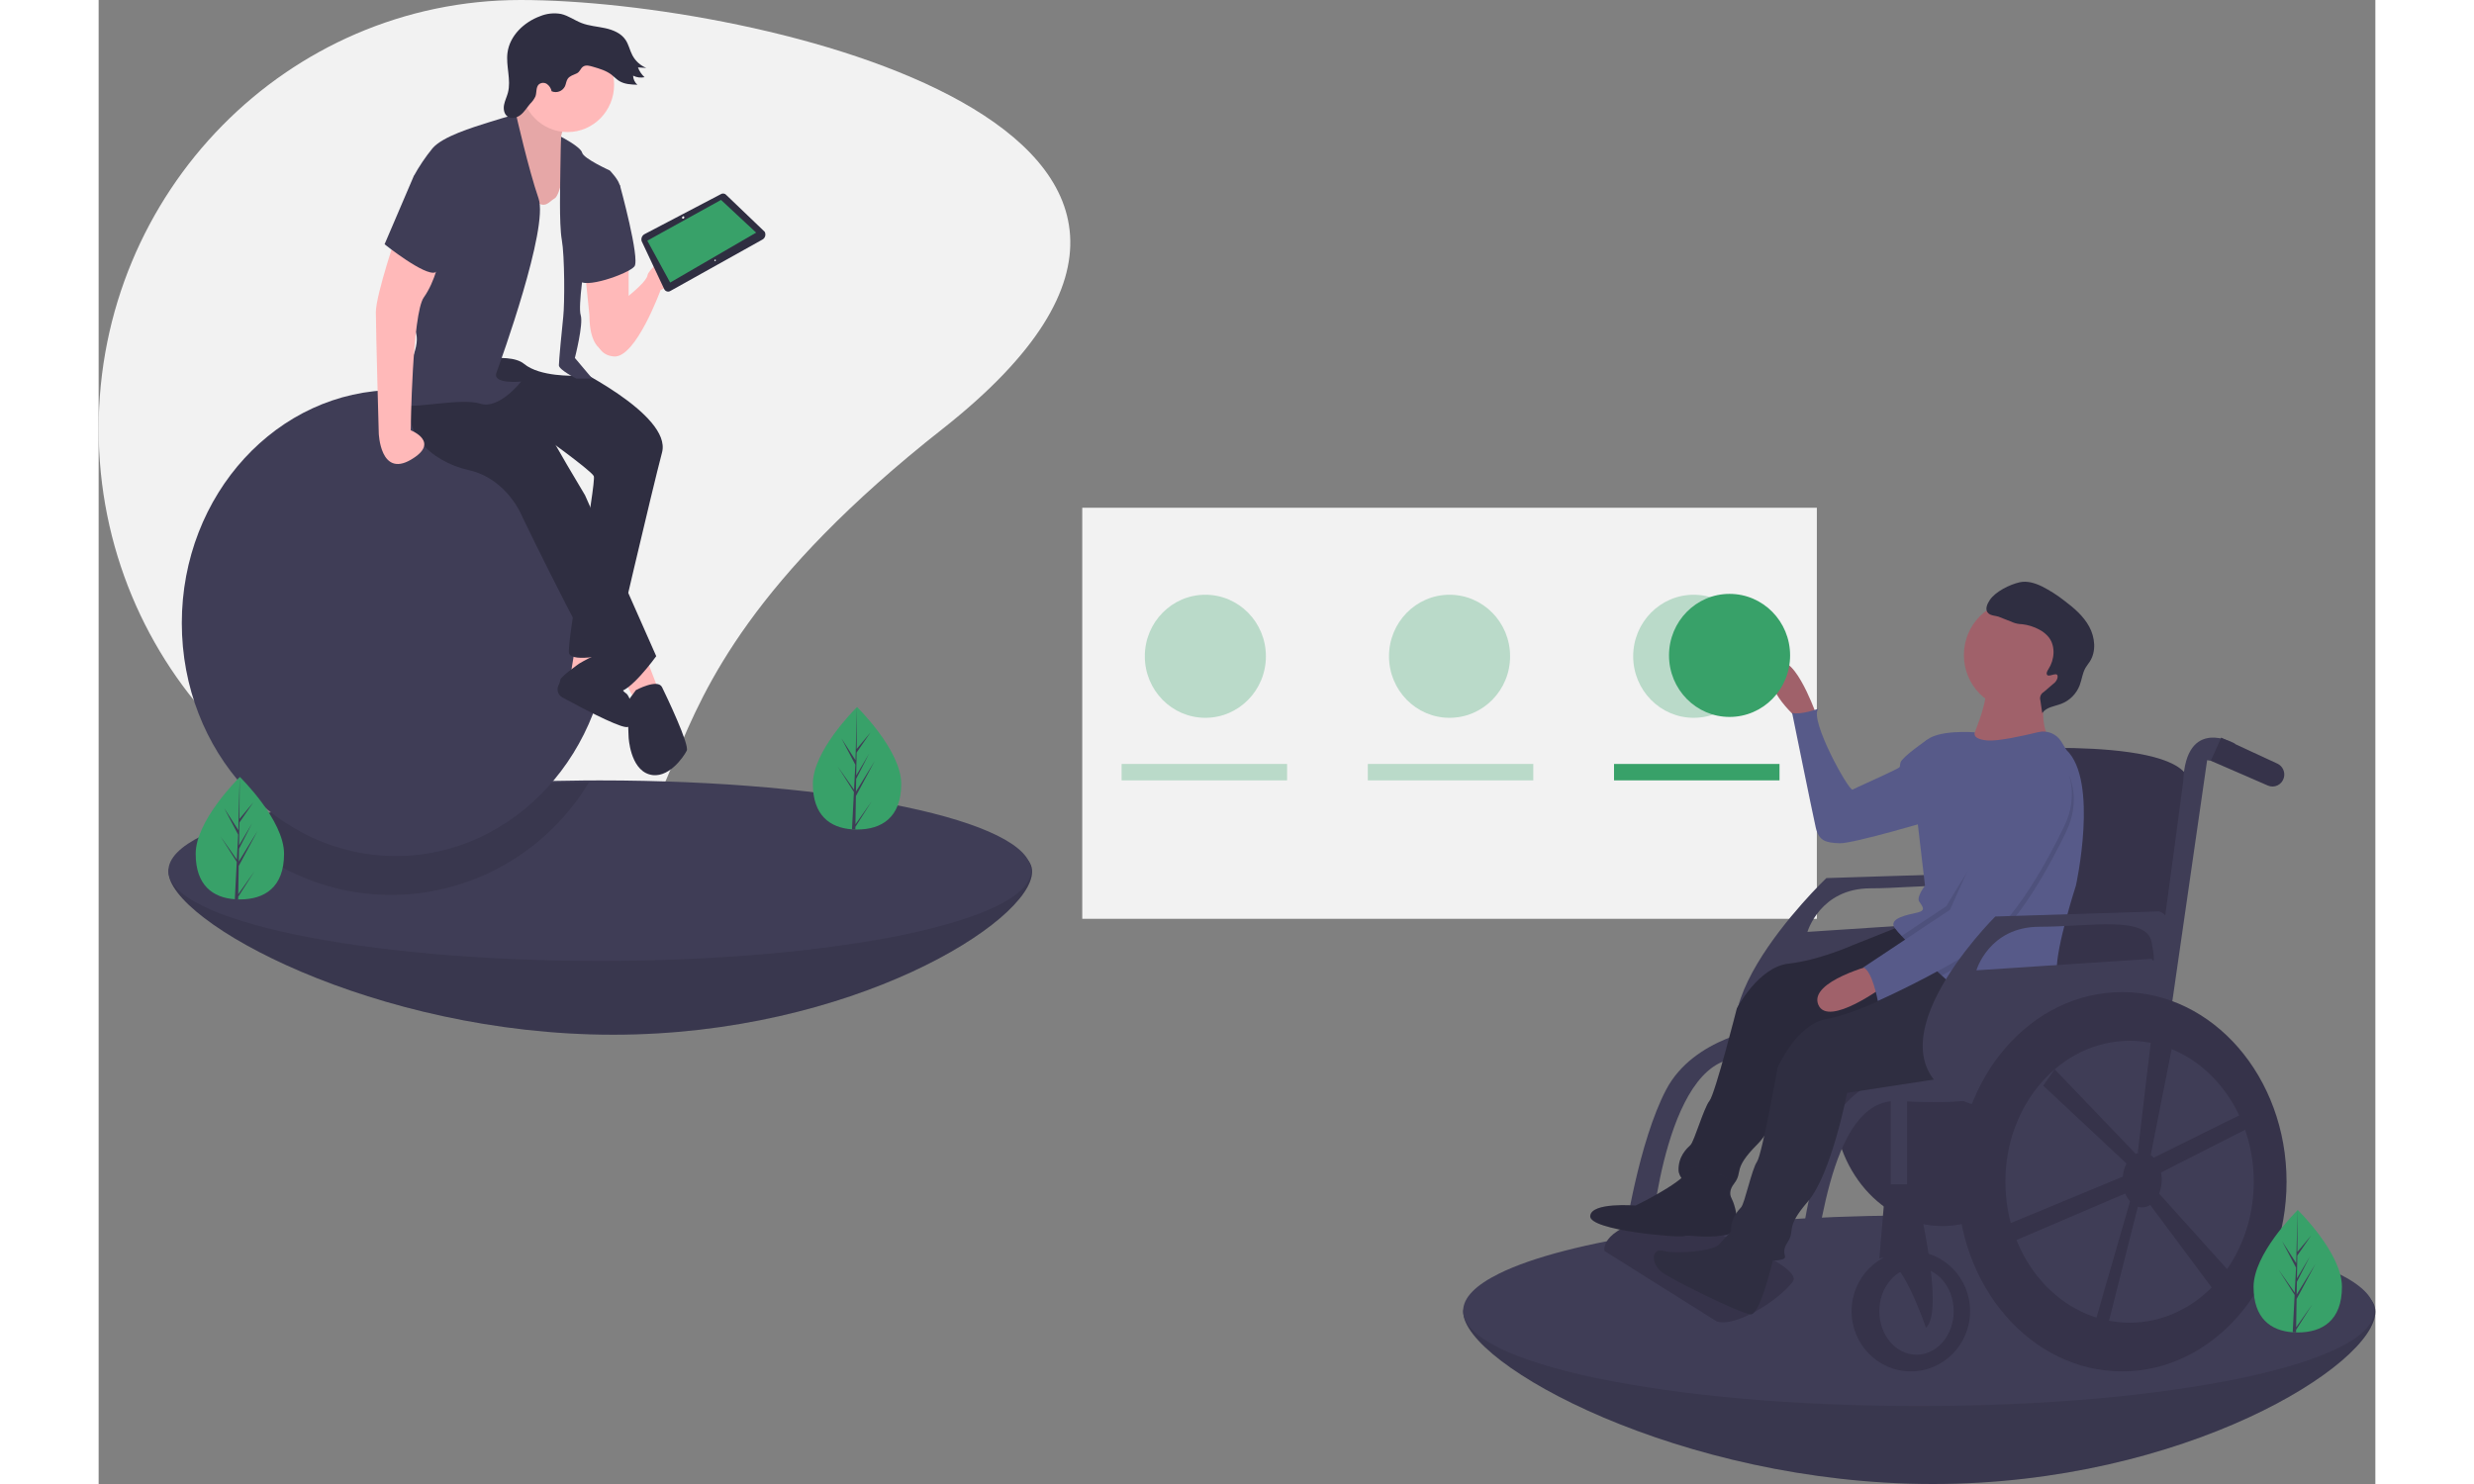 <svg width="500" height="300" viewBox="0 0 477 311" fill="none" xmlns="http://www.w3.org/2000/svg">
<rect x="0" y="0" width="477" height="311" fill="#808080" stroke="none"/>
<g clip-path="url(#clip0)">
<path d="M176.82 89.873C97.043 152.714 137.237 179.746 88.41 179.746C39.582 179.746 0 139.508 0 89.873C0 40.237 39.582 0 88.41 0C137.237 0 256.596 27.032 176.82 89.873Z" fill="#F2F2F2"/>
<path d="M195.57 182.658C195.57 193.103 157.71 216.842 107.798 216.842C57.885 216.842 14.621 193.103 14.621 182.658C14.621 180.046 18.859 183.29 23.429 181.031C36.731 174.441 68.451 179.298 104.453 179.027C105.564 179.017 106.679 179.012 107.798 179.012C157.71 179.012 195.57 172.214 195.57 182.658Z" fill="#3F3D56"/>
<path opacity="0.1" d="M195.57 182.658C195.57 193.103 157.71 216.842 107.798 216.842C57.885 216.842 14.621 193.103 14.621 182.658C14.621 180.046 18.859 183.29 23.429 181.031C36.731 174.441 68.451 179.298 104.453 179.027C105.564 179.017 106.679 179.012 107.798 179.012C157.71 179.012 195.57 172.214 195.57 182.658Z" fill="black"/>
<path d="M195.369 182.463C195.369 192.907 154.908 201.378 104.995 201.378C55.083 201.378 14.621 192.907 14.621 182.463C14.621 179.851 17.147 177.366 21.716 175.106C35.019 168.517 65.649 163.834 101.651 163.563C102.761 163.553 103.876 163.548 104.995 163.548C154.908 163.548 195.369 172.019 195.369 182.463Z" fill="#3F3D56"/>
<path opacity="0.1" d="M102.725 163.951C98.887 170.313 93.681 175.709 87.498 179.734C81.316 183.759 74.317 186.31 67.027 187.194C59.737 188.078 52.344 187.273 45.404 184.839C38.463 182.405 32.155 178.405 26.951 173.14C39.562 167.894 68.598 164.166 102.725 163.951Z" fill="black"/>
<path d="M62.26 179.403C87.023 179.403 107.097 157.539 107.097 130.568C107.097 103.598 87.023 81.734 62.26 81.734C37.498 81.734 17.424 103.598 17.424 130.568C17.424 157.539 37.498 179.403 62.26 179.403Z" fill="#3F3D56"/>
<path d="M111.04 54.904V66.352L105.257 73.158C105.257 73.158 102.822 72.23 102.822 66.042L101.909 57.069L111.04 54.904Z" fill="#FFB9B9"/>
<path d="M105.257 66.352C105.257 66.352 114.692 59.854 114.996 57.688C115.301 55.522 128.693 45.621 126.562 51.81C124.432 57.998 117.736 60.782 117.736 60.782C117.736 60.782 112.561 75.015 107.996 74.705C103.43 74.396 103.43 68.517 105.257 66.352Z" fill="#FFB9B9"/>
<path d="M99.778 135.967L98.865 141.536L103.735 140.298V135.967H99.778Z" fill="#FFB9B9"/>
<path d="M100.691 139.061C100.691 139.061 106.32 135.671 106.549 137.211C106.778 138.751 109.213 144.63 110.431 145.249C111.648 145.868 113.17 152.675 110.431 152.365C108.309 152.126 100.528 147.988 97.126 146.135C96.708 145.905 96.391 145.521 96.243 145.062C96.094 144.603 96.124 144.103 96.327 143.666C96.527 143.291 96.664 142.885 96.734 142.464C96.734 141.846 100.691 139.061 100.691 139.061Z" fill="#2F2E41"/>
<path d="M97.952 76.252C97.952 76.252 120.17 86.772 118.04 94.816C115.909 102.861 107.996 136.895 107.996 136.895C107.996 136.895 99.169 139.061 98.561 136.895C97.952 134.729 104.344 101.004 103.735 99.767C103.126 98.529 91.865 90.485 91.865 90.485L68.733 80.584L78.472 71.302L97.952 76.252Z" fill="#2F2E41"/>
<path d="M114.692 137.823L117.431 144.94L112.561 147.105L109.518 141.536L114.692 137.823Z" fill="#FFB9B9"/>
<path d="M98.256 25.51C98.256 25.51 95.517 29.223 97.647 31.08C99.778 32.936 98.256 39.743 98.256 39.743L95.517 47.478L84.56 45.312V32.627L85.169 26.439C85.169 26.439 90.647 21.179 91.256 17.157C91.865 13.134 98.256 25.51 98.256 25.51Z" fill="#FFB9B9"/>
<path opacity="0.1" d="M98.256 25.51C98.256 25.51 95.517 29.223 97.647 31.08C99.778 32.936 98.256 39.743 98.256 39.743L95.517 47.478L84.56 45.312V32.627L85.169 26.439C85.169 26.439 90.647 21.179 91.256 17.157C91.865 13.134 98.256 25.51 98.256 25.51Z" fill="black"/>
<path d="M79.994 73.777C79.994 73.777 94.299 89.866 94.299 90.485C94.299 91.104 101.909 103.789 101.909 103.789L116.822 137.514C116.822 137.514 111.04 145.558 108.605 144.94C106.17 144.321 88.821 108.43 88.821 108.43C88.821 108.43 85.777 100.386 77.559 98.529C69.342 96.673 62.95 90.175 65.994 82.75C69.037 75.324 79.994 73.777 79.994 73.777Z" fill="#2F2E41"/>
<path d="M98.256 27.676C103.635 27.676 107.996 23.244 107.996 17.775C107.996 12.307 103.635 7.875 98.256 7.875C92.877 7.875 88.517 12.307 88.517 17.775C88.517 23.244 92.877 27.676 98.256 27.676Z" fill="#FFB9B9"/>
<path d="M97.952 33.864C97.952 33.864 96.734 40.98 95.517 41.599C94.299 42.218 93.386 44.384 90.647 41.29C87.908 38.196 85.473 32.008 85.473 32.008L76.038 43.765L75.124 76.252C75.124 76.252 85.777 73.468 89.125 76.252C92.473 79.037 99.778 78.728 99.778 78.728L98.256 72.54L99.474 62.02L99.169 52.428L98.865 45.622L97.952 33.864Z" fill="#F2F2F2"/>
<path d="M96.88 28.656C96.88 28.656 100.996 30.77 101.3 32.008C101.604 33.245 107.083 35.721 107.083 35.721C107.083 35.721 109.213 37.886 109.213 39.124C109.213 40.362 101.909 54.594 101.909 54.594C101.909 54.594 100.387 64.186 100.996 66.042C101.604 67.898 99.778 75.015 99.778 75.015L103.43 79.346H100.082C100.082 79.346 96.43 77.49 96.43 76.562C96.43 75.633 97.039 69.136 97.343 66.352C97.647 63.567 97.647 53.666 97.039 50.263C96.43 46.859 96.734 37.886 96.734 35.721C96.734 33.555 96.88 28.656 96.88 28.656Z" fill="#3F3D56"/>
<path d="M87.451 23.958C87.451 23.958 86.082 24.273 82.125 25.51C78.168 26.748 72.081 28.604 69.95 31.08C68.455 32.91 67.13 34.878 65.994 36.958L67.211 59.235C67.211 59.235 64.776 63.876 65.081 66.352C65.385 68.827 67.82 69.136 65.994 74.396C64.168 79.656 60.515 84.297 63.863 84.916C67.211 85.534 76.038 83.369 79.994 84.606C83.951 85.844 88.517 79.965 88.517 79.965C88.517 79.965 82.429 80.584 83.342 78.109C84.255 75.633 94.299 47.787 92.169 41.599C90.038 35.411 87.451 23.958 87.451 23.958Z" fill="#3F3D56"/>
<path d="M107.692 37.577L109.213 38.815C109.213 38.815 113.474 54.285 112.257 55.832C111.04 57.379 101.3 60.782 100.691 58.617C100.082 56.451 107.692 37.577 107.692 37.577Z" fill="#3F3D56"/>
<path d="M62.646 48.406C62.646 48.406 58.08 61.711 58.08 65.423C58.08 69.136 58.689 90.794 58.689 90.794C58.689 90.794 58.993 100.076 65.385 96.364C71.777 92.651 65.385 90.175 65.385 90.175C65.385 90.175 65.689 65.733 68.124 62.329C70.559 58.926 71.472 53.975 71.472 53.975L62.646 48.406Z" fill="#FFB9B9"/>
<path d="M112.561 144.63C112.561 144.63 117.127 142.155 118.04 144.011C118.953 145.868 123.823 156.078 123.214 157.316C122.605 158.553 119.257 163.504 115.301 162.266C111.344 161.028 111.04 154.531 111.04 154.531L110.735 147.105L112.561 144.63Z" fill="#2F2E41"/>
<path d="M100.163 15.384C99.493 15.705 98.697 15.897 98.275 16.517C97.963 16.976 97.932 17.573 97.704 18.082C97.455 18.585 97.027 18.973 96.506 19.166C95.986 19.36 95.413 19.344 94.903 19.123C94.779 18.506 94.426 17.962 93.918 17.602C93.662 17.431 93.358 17.348 93.052 17.365C92.745 17.382 92.452 17.498 92.216 17.697C91.588 18.305 91.81 19.366 91.518 20.195C91.243 20.778 90.865 21.305 90.402 21.75C89.736 22.531 89.205 23.447 88.403 24.083C87.601 24.719 86.384 24.994 85.587 24.352C84.917 23.812 84.778 22.815 84.941 21.961C85.104 21.108 85.507 20.322 85.735 19.484C86.475 16.761 85.295 13.853 85.66 11.052C86.128 7.464 89.128 4.629 92.477 3.399C93.871 2.822 95.397 2.658 96.878 2.925C98.41 3.273 99.719 4.264 101.185 4.831C102.754 5.437 104.46 5.543 106.102 5.897C107.743 6.252 109.433 6.937 110.385 8.341C111.05 9.321 111.278 10.538 111.829 11.588C112.463 12.786 113.489 13.721 114.731 14.23L112.995 14.13C113.286 14.917 113.761 15.621 114.378 16.181C113.564 16.35 112.718 16.236 111.976 15.859C111.989 16.221 112.075 16.577 112.229 16.904C112.383 17.232 112.602 17.523 112.871 17.762C111.536 17.721 110.128 17.658 108.999 16.931C108.447 16.575 107.996 16.079 107.476 15.675C106.367 14.815 104.992 14.406 103.651 14.015C102.947 13.809 102.1 13.524 101.463 13.984C100.933 14.367 100.849 15.056 100.163 15.384Z" fill="#2F2E41"/>
<path d="M70.559 33.245L65.994 36.958L59.906 51.191C59.906 51.191 68.428 57.998 70.559 57.069C72.69 56.141 76.342 39.743 76.342 39.743L70.559 33.245Z" fill="#3F3D56"/>
<path d="M139.034 50.228L119.823 60.955C119.712 61.03 119.586 61.08 119.454 61.1C119.321 61.12 119.186 61.111 119.058 61.072C118.93 61.034 118.812 60.967 118.711 60.877C118.611 60.787 118.532 60.676 118.478 60.551L113.772 50.552C113.683 50.267 113.697 49.959 113.813 49.684C113.929 49.409 114.137 49.185 114.402 49.053L130.351 40.696C130.548 40.576 130.781 40.533 131.006 40.577C131.231 40.621 131.433 40.748 131.572 40.933L139.539 48.563C139.617 48.705 139.666 48.862 139.683 49.024C139.7 49.186 139.685 49.35 139.637 49.505C139.59 49.661 139.512 49.806 139.409 49.93C139.305 50.054 139.177 50.156 139.034 50.228Z" fill="#2F2E41"/>
<path d="M137.752 48.751L119.742 59.215L114.95 50.434L130.4 41.894L137.752 48.751Z" fill="#38A169"/>
<path d="M122.641 45.726C122.735 45.612 122.734 45.453 122.638 45.372C122.542 45.291 122.388 45.318 122.294 45.432C122.201 45.546 122.202 45.705 122.298 45.786C122.394 45.867 122.548 45.841 122.641 45.726Z" fill="#F2F2F2"/>
<path d="M129.27 54.661C129.333 54.584 129.332 54.479 129.268 54.425C129.204 54.37 129.101 54.388 129.039 54.464C128.976 54.541 128.978 54.646 129.041 54.7C129.105 54.755 129.208 54.737 129.27 54.661Z" fill="#F2F2F2"/>
<path d="M38.847 178.93C38.847 186.017 34.703 188.492 29.59 188.492C29.471 188.492 29.353 188.49 29.235 188.488C28.998 188.483 28.763 188.471 28.531 188.455C23.916 188.123 20.332 185.521 20.332 178.93C20.332 172.109 28.905 163.502 29.551 162.864L29.552 162.863C29.577 162.838 29.59 162.826 29.59 162.826C29.59 162.826 38.847 171.843 38.847 178.93Z" fill="#38A169"/>
<path d="M29.252 187.408L32.638 182.599L29.244 187.936L29.235 188.488C28.998 188.483 28.763 188.471 28.531 188.455L28.896 181.364L28.893 181.309L28.899 181.299L28.934 180.629L25.531 175.279L28.945 180.127L28.953 180.269L29.228 174.911L26.315 169.383L29.264 173.972L29.551 162.864L29.552 162.826V162.863L29.504 171.622L32.405 168.149L29.492 172.376L29.416 177.173L32.124 172.569L29.405 177.879L29.362 180.546L33.293 174.138L29.347 181.476L29.252 187.408Z" fill="#3F3D56"/>
<path d="M168.153 164.279C168.153 171.367 164.009 173.842 158.895 173.842C158.777 173.842 158.659 173.84 158.541 173.837C158.304 173.832 158.069 173.821 157.837 173.805C153.222 173.473 149.638 170.871 149.638 164.279C149.638 157.459 158.211 148.852 158.857 148.214L158.858 148.213C158.883 148.188 158.895 148.176 158.895 148.176C158.895 148.176 168.153 157.192 168.153 164.279Z" fill="#38A169"/>
<path d="M158.558 172.757L161.944 167.948L158.549 173.286L158.541 173.837C158.304 173.832 158.069 173.821 157.837 173.805L158.202 166.714L158.199 166.659L158.205 166.649L158.24 165.979L154.837 160.628L158.25 165.476L158.259 165.618L158.534 160.261L155.621 154.732L158.57 159.321L158.857 148.214L158.858 148.176V148.213L158.81 156.971L161.711 153.499L158.798 157.726L158.722 162.523L161.43 157.919L158.711 163.229L158.668 165.896L162.598 159.488L158.653 166.826L158.558 172.757Z" fill="#3F3D56"/>
<path d="M359.985 106.407H206.078V192.552H359.985V106.407Z" fill="#F2F2F2"/>
<path opacity="0.3" d="M231.87 150.43C238.876 150.43 244.555 144.657 244.555 137.535C244.555 130.414 238.876 124.641 231.87 124.641C224.865 124.641 219.186 130.414 219.186 137.535C219.186 144.657 224.865 150.43 231.87 150.43Z" fill="#38A169"/>
<path opacity="0.3" d="M283.031 150.43C290.037 150.43 295.716 144.657 295.716 137.535C295.716 130.414 290.037 124.641 283.031 124.641C276.026 124.641 270.347 130.414 270.347 137.535C270.347 144.657 276.026 150.43 283.031 150.43Z" fill="#38A169"/>
<path opacity="0.3" d="M334.193 150.43C341.198 150.43 346.877 144.657 346.877 137.535C346.877 130.414 341.198 124.641 334.193 124.641C327.187 124.641 321.508 130.414 321.508 137.535C321.508 144.657 327.187 150.43 334.193 150.43Z" fill="#38A169"/>
<path opacity="0.3" d="M248.994 160.101H214.323V163.539H248.994V160.101Z" fill="#38A169"/>
<path opacity="0.3" d="M300.578 160.101H265.907V163.539H300.578V160.101Z" fill="#38A169"/>
<path d="M352.162 160.101H317.491V163.539H352.162V160.101Z" fill="#38A169"/>
<path d="M477 274.895C477 285.926 437.014 311 384.297 311C331.58 311 285.885 285.926 285.885 274.895C285.885 272.136 290.361 275.563 295.187 273.176C309.238 266.216 342.74 271.346 380.764 271.06C381.937 271.049 383.115 271.044 384.297 271.044C437.014 271.044 477 263.864 477 274.895Z" fill="#3F3D56"/>
<path opacity="0.1" d="M477 274.895C477 285.926 437.014 311 384.297 311C331.58 311 285.885 285.926 285.885 274.895C285.885 272.136 290.361 275.563 295.187 273.176C309.238 266.216 342.74 271.346 380.764 271.06C381.937 271.049 383.115 271.044 384.297 271.044C437.014 271.044 477 263.864 477 274.895Z" fill="black"/>
<path d="M476.789 274.689C476.789 285.72 434.054 294.667 381.337 294.667C328.62 294.667 285.885 285.72 285.885 274.689C285.885 271.93 288.553 269.306 293.379 266.919C307.429 259.959 339.78 255.013 377.804 254.727C378.977 254.716 380.155 254.711 381.337 254.711C434.054 254.711 476.789 263.658 476.789 274.689Z" fill="#3F3D56"/>
<path d="M386.282 256.948C398.901 256.948 409.131 245.154 409.131 230.606C409.131 216.057 398.901 204.263 386.282 204.263C373.662 204.263 363.432 216.057 363.432 230.606C363.432 245.154 373.662 256.948 386.282 256.948Z" fill="#36334A"/>
<path d="M396.32 182.942L361.979 184.016C361.979 184.016 326.751 217.626 351.845 226.756C351.845 226.756 387.602 228.323 394.999 222.416C394.999 222.416 404.244 185.359 396.32 182.942ZM394.735 192.878L358.017 195.295C358.017 195.295 360.659 186.165 371.225 186.165C381.791 186.165 393.678 183.748 394.735 189.387C395.791 195.026 394.735 192.878 394.735 192.878Z" fill="#3F3D56"/>
<path d="M431.452 204.156L386.282 202.545L396.848 157.164C396.848 157.164 439.113 153.941 438.056 164.951C436.999 175.961 431.452 204.156 431.452 204.156Z" fill="#36334A"/>
<path d="M387.845 225.849C387.845 225.849 360.659 230.74 350.885 216.24C341.111 201.739 387.867 209.526 387.867 209.526L391.829 220.536L387.845 225.849Z" fill="#36334A"/>
<path d="M379.678 287.399C386.535 287.399 392.093 281.749 392.093 274.778C392.093 267.808 386.535 262.158 379.678 262.158C372.821 262.158 367.263 267.808 367.263 274.778C367.263 281.749 372.821 287.399 379.678 287.399Z" fill="#36334A"/>
<path d="M380.866 283.908C385.17 283.908 388.659 279.821 388.659 274.778C388.659 269.736 385.17 265.649 380.866 265.649C376.563 265.649 373.074 269.736 373.074 274.778C373.074 279.821 376.563 283.908 380.866 283.908Z" fill="#3F3D56"/>
<path d="M447.566 155.821C447.566 155.821 437.264 149.914 436.735 163.877L428.018 228.86H431.716L441.754 159.312C441.754 159.312 446.773 160.118 447.566 160.118C448.358 160.118 447.566 155.821 447.566 155.821Z" fill="#3F3D56"/>
<path d="M457.831 162.991C457.737 163.336 457.571 163.657 457.345 163.931C457.119 164.206 456.838 164.428 456.52 164.583C456.203 164.738 455.857 164.822 455.505 164.83C455.152 164.838 454.803 164.769 454.479 164.628L442.528 159.434L444.696 154.58L456.474 160.033C457.01 160.281 457.441 160.716 457.69 161.258C457.938 161.8 457.988 162.415 457.831 162.991Z" fill="#36334A"/>
<path d="M385.225 224.295C385.225 224.295 366.206 222.147 360.923 240.676C355.64 259.204 356.168 273.436 351.677 272.362C347.187 271.288 337.677 267.528 337.677 267.528L338.47 273.167C338.47 273.167 355.111 281.76 357.753 272.63C360.395 263.5 361.979 229.935 377.036 230.74C392.093 231.546 394.735 229.935 394.735 229.935L385.225 224.295Z" fill="#3F3D56"/>
<path d="M349.036 215.434C349.036 215.434 334.243 217.314 328.432 228.323C322.62 239.333 319.715 259.204 319.715 259.204H325.262C325.262 259.204 328.432 219.731 345.074 221.879L349.036 215.434Z" fill="#3F3D56"/>
<path d="M338.998 276.927L315.488 262.158C315.488 262.158 314.167 256.787 329.224 254.639C329.224 254.639 357.691 264.76 354.949 268.561C352.206 272.362 342.96 278.269 338.998 276.927Z" fill="#36334A"/>
<path d="M382.646 192.042C383.37 192.843 396.691 205.728 396.691 205.728C396.691 205.728 395.368 214.721 381.114 215.837L357.359 217.697C357.359 217.697 352.868 234.447 347.53 239.8C342.191 245.153 344.641 245.452 342.638 248.061C340.634 250.67 343.446 251.37 340.405 251.623C337.363 251.877 331.08 248.138 331.011 245.247C330.943 242.356 332.717 240.7 333.506 239.964C334.294 239.227 336.294 232.189 337.493 230.701C338.692 229.212 343.23 211.308 343.23 211.308C343.23 211.308 347.76 202.647 354.04 201.956C360.32 201.265 367.307 198.16 367.307 198.16" fill="#2F2E41"/>
<path opacity="0.1" d="M382.646 192.042C383.37 192.843 396.691 205.728 396.691 205.728C396.691 205.728 395.368 214.721 381.114 215.837L357.359 217.697C357.359 217.697 352.868 234.447 347.53 239.8C342.191 245.153 344.641 245.452 342.638 248.061C340.634 250.67 343.446 251.37 340.405 251.623C337.363 251.877 331.08 248.138 331.011 245.247C330.943 242.356 332.717 240.7 333.506 239.964C334.294 239.227 336.294 232.189 337.493 230.701C338.692 229.212 343.23 211.308 343.23 211.308C343.23 211.308 347.76 202.647 354.04 201.956C360.32 201.265 367.307 198.16 367.307 198.16" fill="black"/>
<path d="M359.602 149.04C359.602 149.04 354.603 135.231 351.181 139.63C347.759 144.03 356.687 151.256 356.687 151.256L359.602 149.04Z" fill="#A0616A"/>
<path d="M385.937 156.248L383.091 155.024C383.091 155.024 377.866 158.613 377.522 159.778C377.178 160.944 377.923 160.536 375.871 161.561C373.819 162.587 368.213 165.069 367.467 165.476C366.722 165.884 358.284 150.708 360.302 148.529C360.302 148.529 356.525 149.913 354.805 149.389C354.805 149.389 359.098 170.545 359.751 173.412C360.404 176.279 361.929 176.617 364.772 176.722C367.615 176.828 384.881 171.678 384.881 171.678L385.937 156.248Z" fill="#575A89"/>
<path d="M341.403 247.176C341.403 247.176 341.259 250.177 341.752 250.522C342.245 250.867 345.291 258.17 340.599 258.875C335.907 259.579 333.331 258.662 332.197 259.05C331.062 259.438 312.36 257.869 312.504 254.868C312.648 251.866 321.999 252.65 321.999 252.65C321.999 252.65 331.261 248.202 332.996 245.427C334.73 242.653 341.403 247.176 341.403 247.176Z" fill="#2F2E41"/>
<path opacity="0.1" d="M341.403 247.176C341.403 247.176 341.259 250.177 341.752 250.522C342.245 250.867 345.291 258.17 340.599 258.875C335.907 259.579 333.331 258.662 332.197 259.05C331.062 259.438 312.36 257.869 312.504 254.868C312.648 251.866 321.999 252.65 321.999 252.65C321.999 252.65 331.261 248.202 332.996 245.427C334.73 242.653 341.403 247.176 341.403 247.176Z" fill="black"/>
<path d="M351.053 262.986C351.053 262.986 348.208 275.584 346.122 275.455C344.035 275.327 329.305 268.039 327.493 266.596C325.166 264.743 325.258 261.468 327.929 262.156C330.6 262.844 338.155 262.227 339.439 260.84L342.741 257.274L351.053 262.986Z" fill="#2F2E41"/>
<path d="M380.213 192.993C380.993 193.739 404.699 214.183 404.699 214.183C404.699 214.183 404.022 223.25 389.886 225.416L366.326 229.027C366.326 229.027 363.046 246.065 358.104 251.798C353.163 257.532 355.627 257.648 353.816 260.399C352.004 263.149 354.859 263.639 351.844 264.116C348.828 264.594 342.294 261.33 342.019 258.451C341.744 255.573 343.395 253.79 344.129 252.997C344.863 252.205 346.354 245.038 347.443 243.464C348.532 241.891 351.778 223.699 351.778 223.699C351.778 223.699 355.677 214.726 361.891 213.573C368.105 212.42 374.851 208.806 374.851 208.806" fill="#2F2E41"/>
<path d="M402.035 148.703C408.243 148.703 413.276 143.587 413.276 137.276C413.276 130.966 408.243 125.85 402.035 125.85C395.827 125.85 390.794 130.966 390.794 137.276C390.794 143.587 395.827 148.703 402.035 148.703Z" fill="#A0616A"/>
<path d="M407.927 144.409C407.927 144.409 406.241 151.39 408.809 154.968C411.377 158.546 391.635 156.843 391.635 156.843C391.635 156.843 396.979 145.516 395.007 142.881C393.035 140.247 407.927 144.409 407.927 144.409Z" fill="#A0616A"/>
<path d="M382.693 155.385C380.308 157.961 381.121 172.563 381.121 172.563L382.644 185.605C382.644 185.605 380.821 187.97 381.417 188.914C382.013 189.858 382.988 190.791 381.108 191.233C379.227 191.676 374.894 192.387 376.281 194.461C376.734 195.049 377.219 195.61 377.734 196.143C378.176 196.618 378.701 197.17 379.297 197.785C380.692 199.216 382.465 200.977 384.432 202.834C384.99 203.363 385.561 203.897 386.146 204.436C393.652 211.339 402.986 218.645 404.917 215.139C408.151 209.265 410.398 208.426 410.249 203.427C410.101 198.427 414.263 185.596 414.263 185.596C414.263 185.596 419.103 163.698 412.283 157.171L411.216 155.437C410.721 154.631 409.989 154.003 409.124 153.643C408.259 153.283 407.304 153.209 406.395 153.431C403.066 154.24 397.962 155.357 395.751 155.177C392.335 154.897 393.084 153.469 393.084 153.469C393.084 153.469 385.078 152.81 382.693 155.385Z" fill="#575A89"/>
<path d="M372.153 202.094C372.153 202.094 358.246 205.601 360.286 210.542C362.327 215.484 374.365 206.453 374.365 206.453L372.153 202.094Z" fill="#A0616A"/>
<path d="M408.256 141.457C407.98 141.116 408.253 140.618 408.494 140.25C409.785 138.28 410.031 135.476 408.611 133.6C408.052 132.901 407.352 132.332 406.558 131.93C405.444 131.33 404.228 130.951 402.975 130.812C402.308 130.802 401.649 130.67 401.028 130.422C400.636 130.22 398.786 129.562 398.389 129.37C397.516 128.948 396.302 129.13 395.743 128.329C395.208 127.562 395.707 126.512 396.227 125.735C397.411 123.964 400.406 122.496 402.462 122.031C404.023 121.678 405.652 122.174 407.098 122.867C408.765 123.708 410.346 124.713 411.819 125.87C413.842 127.393 415.835 129.082 417.05 131.323C418.265 133.565 418.558 136.485 417.185 138.63C416.899 139.077 416.55 139.481 416.282 139.939C415.629 141.057 415.511 142.41 415.05 143.623C414.706 144.51 414.184 145.313 413.516 145.982C412.849 146.651 412.051 147.17 411.173 147.506C409.768 148.034 408.039 148.18 407.208 149.448L406.82 146.804C406.719 146.47 406.734 146.112 406.861 145.788C406.989 145.464 407.222 145.194 407.522 145.024L409.513 143.319C409.91 143.044 410.211 142.65 410.374 142.191C410.805 140.364 408.718 142.025 408.256 141.457Z" fill="#2F2E41"/>
<path opacity="0.1" d="M388.319 191.782L379.297 197.785C381.086 199.624 383.503 202.004 386.146 204.436C388.65 203.066 391.204 201.582 393.488 200.092C401.847 194.638 409.013 180.945 412.224 174.303C415.434 167.66 412.821 162.544 412.821 162.544C410.694 161.586 408.443 160.942 406.137 160.632C401.953 159.991 388.319 191.782 388.319 191.782Z" fill="black"/>
<path opacity="0.1" d="M387.127 189.894L377.734 196.143C378.176 196.618 378.702 197.17 379.297 197.785C380.692 199.216 382.465 200.977 384.433 202.834C387.101 201.385 389.854 199.797 392.296 198.204C400.654 192.75 407.821 179.057 411.032 172.415C414.242 165.772 405.604 168.155 405.604 168.155C405.604 168.155 410.086 166.092 405.902 165.451C401.717 164.809 387.127 189.894 387.127 189.894Z" fill="black"/>
<path d="M412.408 161.402C412.408 161.402 415.022 166.518 411.811 173.161C408.6 179.803 401.434 193.496 393.076 198.95C384.718 204.403 372.76 209.775 372.76 209.775C372.76 209.775 371.625 203.458 369.711 202.747L387.906 190.64C387.906 190.64 401.54 158.848 405.725 159.49C408.031 159.8 410.282 160.444 412.408 161.402Z" fill="#575A89"/>
<path d="M375.451 228.86V260.278H378.885V228.323L375.451 228.86Z" fill="#3F3D56"/>
<path d="M380.47 248.194C380.47 248.194 387.074 274.51 382.848 278.269C382.848 278.269 377.3 261.621 373.074 263.769L374.395 248.194H380.47Z" fill="#36334A"/>
<path d="M431.716 190.998L397.376 192.072C397.376 192.072 366.998 222.147 392.093 231.277C392.093 231.277 422.999 236.379 430.396 230.472C430.396 230.472 439.641 193.415 431.716 190.998ZM430.131 200.934L393.414 203.35C393.414 203.35 396.055 194.22 406.622 194.22C417.188 194.22 429.075 191.804 430.131 197.443C431.188 203.082 430.131 200.934 430.131 200.934V200.934Z" fill="#3F3D56"/>
<path d="M423.924 287.399C442.962 287.399 458.396 269.606 458.396 247.657C458.396 225.708 442.962 207.915 423.924 207.915C404.885 207.915 389.452 225.708 389.452 247.657C389.452 269.606 404.885 287.399 423.924 287.399Z" fill="#36334A"/>
<path d="M425.509 277.195C439.879 277.195 451.528 263.971 451.528 247.657C451.528 231.344 439.879 218.119 425.509 218.119C411.139 218.119 399.489 231.344 399.489 247.657C399.489 263.971 411.139 277.195 425.509 277.195Z" fill="#3F3D56"/>
<path d="M432.245 247.254C432.244 246.739 432.193 246.225 432.094 245.72L451.528 235.842L450.207 232.888L430.576 242.611C430.378 242.404 430.159 242.218 429.923 242.057L429.938 242.06L435.679 213.017L430.601 212.9L427.226 241.481L427.549 241.55C427.287 241.605 427.033 241.693 426.792 241.813L409.814 224.097L407.414 227.518L424.858 243.832C424.421 244.686 424.158 245.621 424.086 246.582L399.489 256.787L398.961 261.084L424.6 250.122C424.839 250.725 425.178 251.282 425.602 251.769L417.716 279.075H420.622L427.241 252.88C427.535 252.976 427.842 253.026 428.15 253.028C428.746 253.022 429.328 252.845 429.829 252.516L443.603 271.019L447.83 268.065L431.691 250.145C432.061 249.228 432.25 248.246 432.245 247.254Z" fill="#36334A"/>
<path d="M341.698 150.248C348.703 150.248 354.382 144.475 354.382 137.354C354.382 130.232 348.703 124.459 341.698 124.459C334.692 124.459 329.013 130.232 329.013 137.354C329.013 144.475 334.692 150.248 341.698 150.248Z" fill="#38A169"/>
<path d="M470 269.68C470 276.768 465.856 279.243 460.743 279.243C460.624 279.243 460.506 279.241 460.388 279.238C460.151 279.233 459.916 279.222 459.684 279.205C455.07 278.874 451.485 276.272 451.485 269.68C451.485 262.86 460.058 254.253 460.704 253.615L460.705 253.614C460.73 253.589 460.743 253.576 460.743 253.576C460.743 253.576 470 262.593 470 269.68Z" fill="#38A169"/>
<path d="M460.405 278.158L463.791 273.349L460.397 278.687L460.388 279.238C460.151 279.233 459.916 279.222 459.684 279.205L460.049 272.115L460.046 272.06L460.052 272.05L460.087 271.38L456.684 266.029L460.098 270.877L460.106 271.019L460.381 265.662L457.468 260.133L460.417 264.722L460.704 253.615L460.705 253.576V253.614L460.657 262.372L463.558 258.9L460.646 263.127L460.569 267.924L463.278 263.32L460.558 268.63L460.515 271.297L464.446 264.889L460.5 272.227L460.405 278.158Z" fill="#3F3D56"/>
</g>
<defs>
<clipPath id="clip0">
<rect width="477" height="311" fill="white"/>
</clipPath>
</defs>
</svg>
